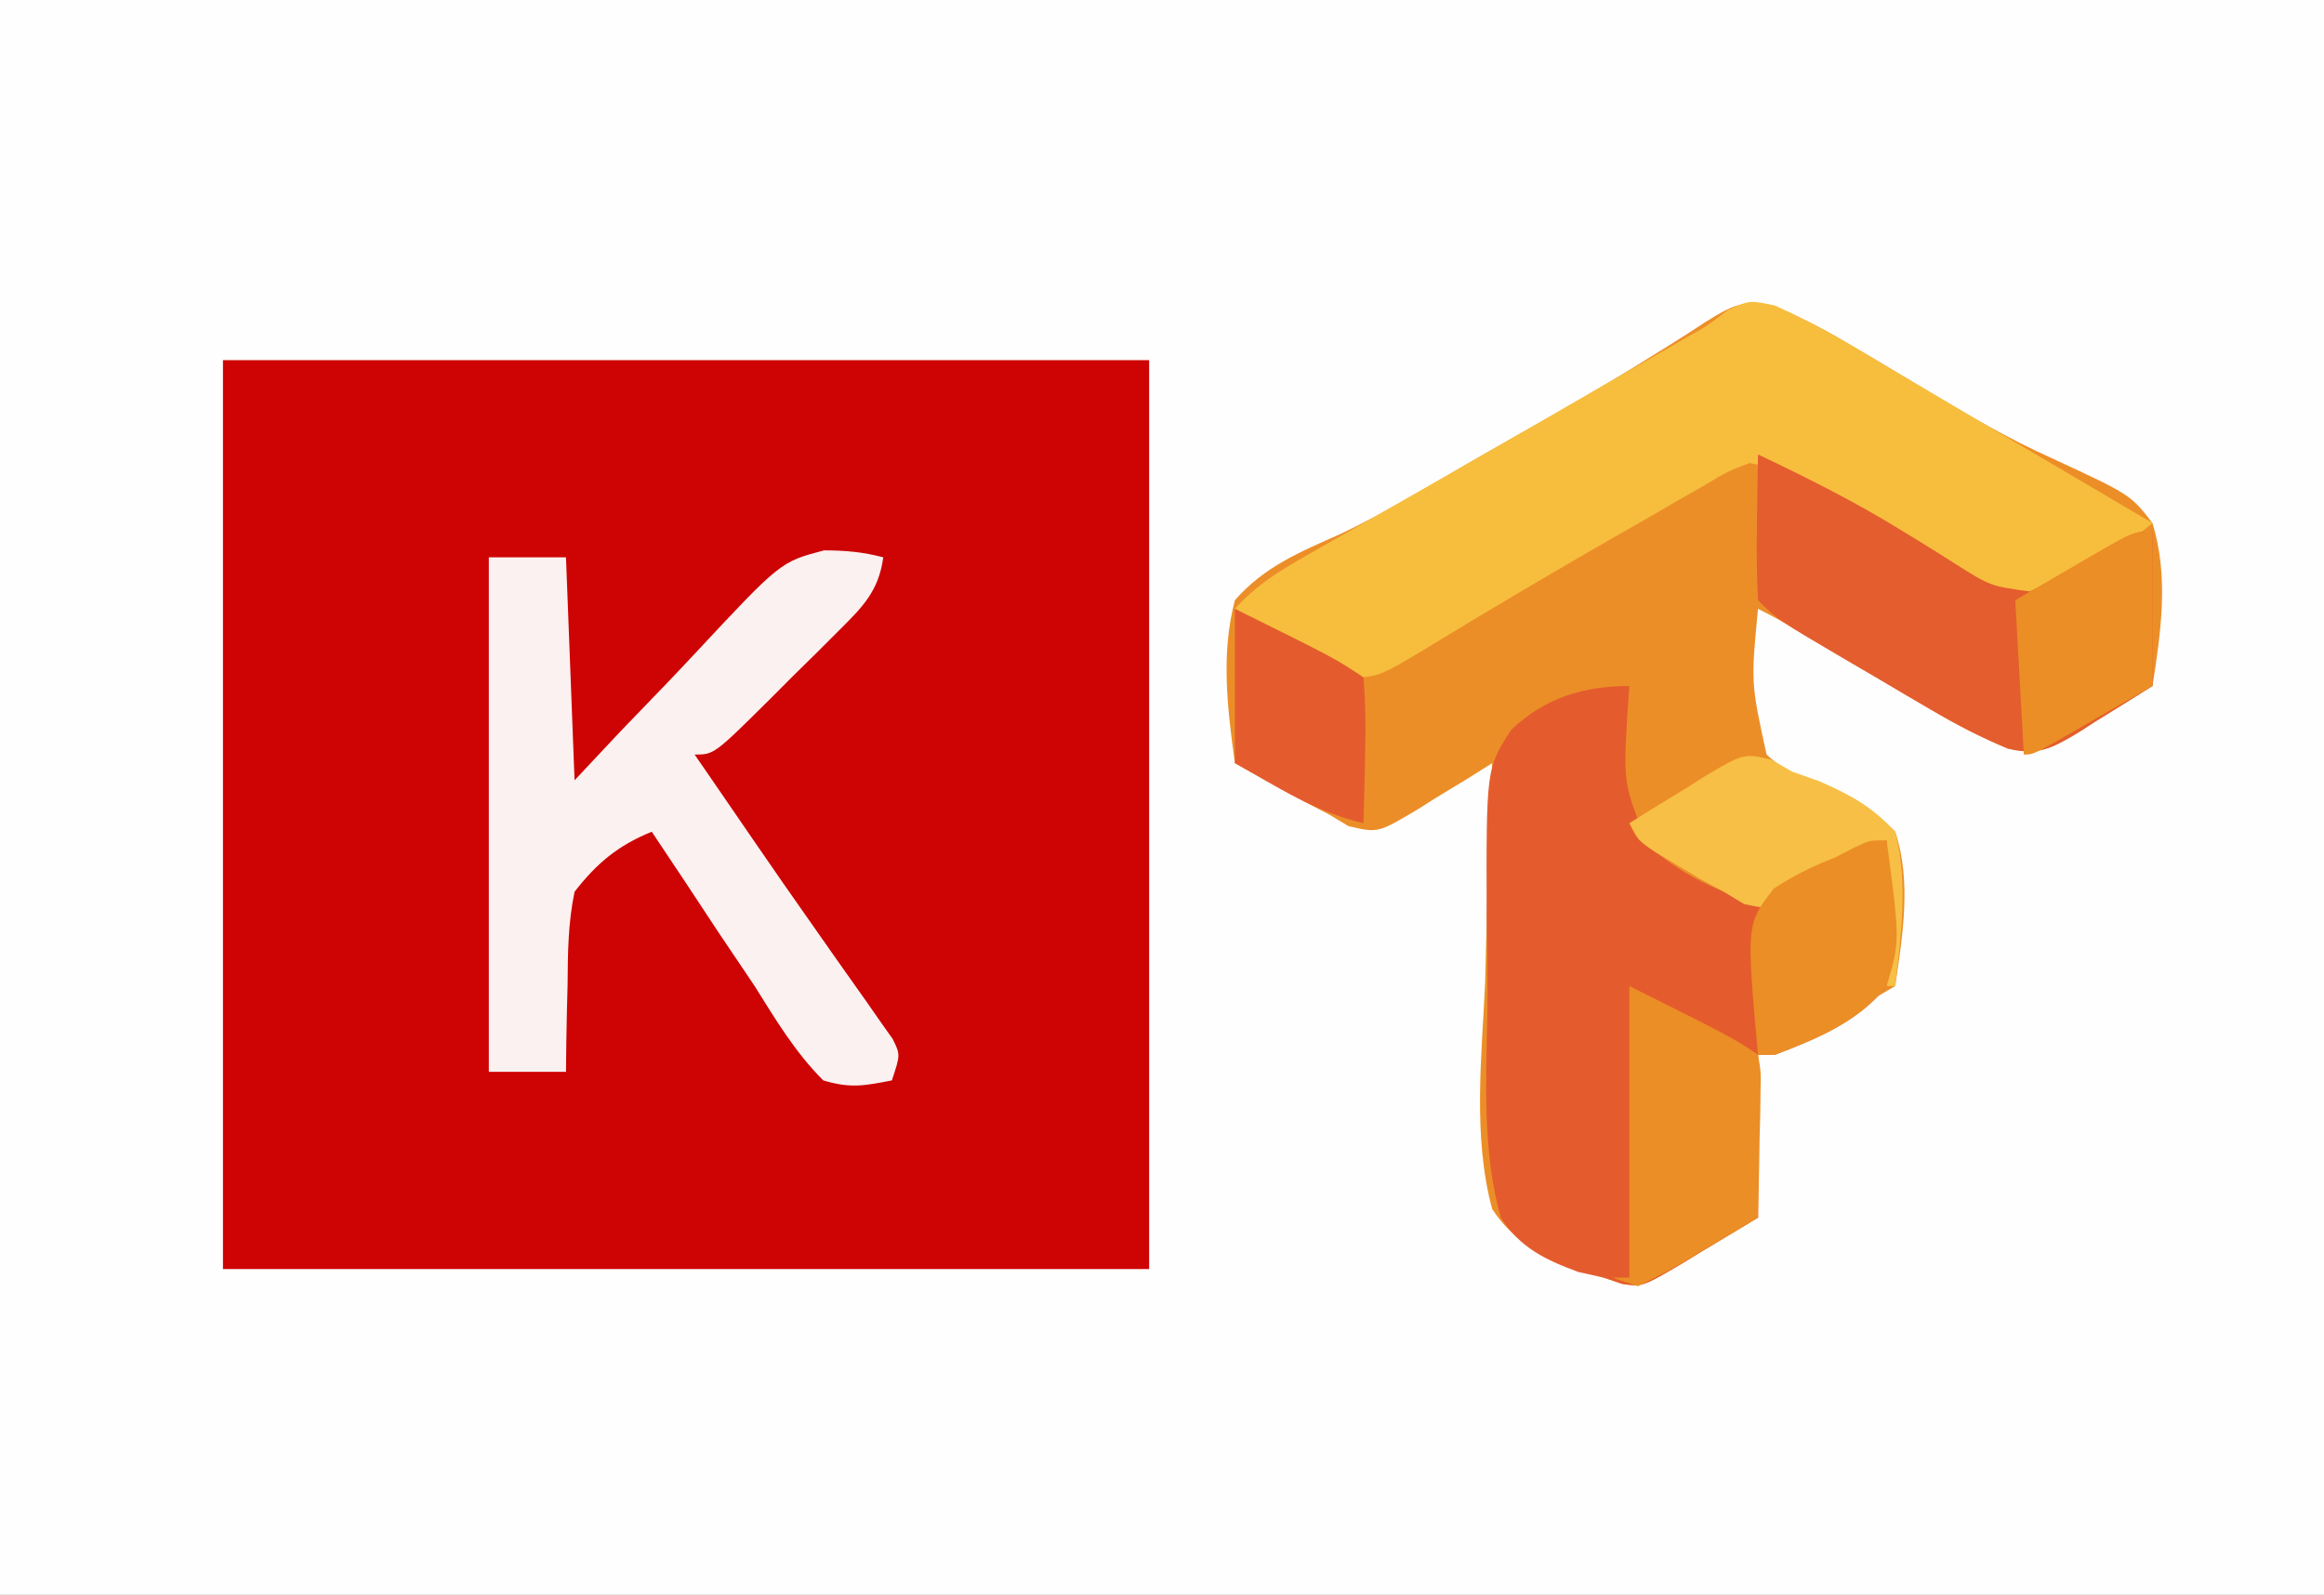 <?xml version="1.0" encoding="UTF-8"?>
<svg version="1.1" xmlns="http://www.w3.org/2000/svg" width="271" height="186">
<rect width="100%" height="100%" fill="#333333" stroke="none"/>
<path d="M0 0 C89.43 0 178.86 0 271 0 C271 61.38 271 122.76 271 186 C181.57 186 92.14 186 0 186 C0 124.62 0 63.24 0 0 Z " fill="#FEFEFE" transform="translate(0,0)"/>
<path d="M0 0 C35.64 0 71.28 0 108 0 C108 34.98 108 69.96 108 106 C72.36 106 36.72 106 0 106 C0 71.02 0 36.04 0 0 Z " fill="#CE0304" transform="translate(26,42)"/>
<path d="M0 0 C2.963 1.207 5.607 2.549 8.358 4.177 C9.336 4.75 10.314 5.324 11.321 5.914 C13.428 7.172 15.532 8.434 17.634 9.7 C22.501 12.62 27.289 15.435 32.475 17.751 C41.557 21.96 41.557 21.96 44.12 25.271 C46.035 31.503 45.114 37.944 44.12 44.271 C41.925 45.672 39.718 47.041 37.495 48.396 C36.877 48.794 36.26 49.193 35.624 49.603 C32.521 51.465 30.843 52.448 27.252 51.57 C24.108 50.266 21.282 48.783 18.354 47.048 C17.3 46.428 16.245 45.807 15.159 45.167 C14.074 44.521 12.988 43.875 11.87 43.208 C9.698 41.926 7.526 40.643 5.354 39.361 C4.397 38.792 3.441 38.224 2.455 37.638 C1.034 36.806 -0.408 36.007 -1.88 35.271 C-2.71 43.909 -2.71 43.909 -0.88 52.271 C1.371 54.343 3.899 55.483 6.682 56.708 C9.477 57.947 11.947 59.089 14.12 61.271 C16.043 67.041 14.979 73.375 14.12 79.271 C11.831 80.61 9.539 81.942 7.245 83.271 C6.594 83.653 5.943 84.034 5.272 84.427 C0.346 87.271 0.346 87.271 -1.88 87.271 C-1.88 93.541 -1.88 99.811 -1.88 106.271 C-4.108 107.612 -6.335 108.952 -8.63 110.333 C-9.325 110.76 -10.019 111.187 -10.735 111.627 C-15.366 114.341 -15.366 114.341 -17.677 114.025 C-18.404 113.776 -19.131 113.527 -19.88 113.271 C-20.938 112.969 -21.996 112.666 -23.086 112.355 C-27.233 110.586 -30.365 109.107 -32.88 105.271 C-35.172 96.767 -34.09 87.469 -33.693 78.771 C-33.627 76.302 -33.568 73.834 -33.515 71.365 C-33.372 65.33 -33.155 59.301 -32.88 53.271 C-33.833 53.872 -34.785 54.472 -35.767 55.091 C-37.033 55.86 -38.3 56.629 -39.568 57.396 C-40.193 57.794 -40.819 58.193 -41.464 58.603 C-46.205 61.432 -46.205 61.432 -49.656 60.607 C-50.39 60.166 -51.124 59.725 -51.88 59.271 C-52.835 58.773 -53.791 58.276 -54.775 57.763 C-55.738 57.23 -56.701 56.696 -57.693 56.146 C-58.668 55.607 -59.644 55.068 -60.65 54.513 C-61.386 54.103 -62.122 53.693 -62.88 53.271 C-63.75 46.937 -64.538 40.537 -62.88 34.271 C-59.466 30.353 -55.263 28.628 -50.604 26.562 C-45.517 24.151 -40.705 21.228 -35.843 18.398 C-34.009 17.336 -32.167 16.287 -30.322 15.243 C-24.995 12.23 -19.694 9.196 -14.505 5.947 C-13.343 5.226 -13.343 5.226 -12.157 4.491 C-10.77 3.624 -9.393 2.741 -8.029 1.838 C-4.999 -0.046 -3.537 -0.895 0 0 Z " fill="#EC8E28" transform="translate(206.88,35.729)"/>
<path d="M0 0 C-0.118 1.702 -0.118 1.702 -0.238 3.438 C-0.696 11.454 -0.696 11.454 2.243 18.623 C5.699 21.665 9.575 23.715 14 25 C16.676 24.452 16.676 24.452 19 23 C19.788 22.575 20.575 22.149 21.387 21.711 C22.929 20.816 24.47 19.92 26.012 19.023 C28 18 28 18 30 18 C31.56 29.736 31.56 29.736 30 35 C26.772 39.128 21.786 41.185 17 43 C16.34 43 15.68 43 15 43 C15 49.27 15 55.54 15 62 C12.773 63.341 10.545 64.681 8.25 66.062 C7.208 66.703 7.208 66.703 6.146 67.356 C1.502 70.077 1.502 70.077 -0.831 69.719 C-1.905 69.363 -1.905 69.363 -3 69 C-3.978 68.782 -4.956 68.563 -5.963 68.338 C-9.855 66.898 -12.741 65.514 -15 62 C-17.134 54.368 -16.721 46.212 -16.564 38.358 C-16.5 34.508 -16.564 30.674 -16.641 26.824 C-16.695 9.624 -16.695 9.624 -13.793 5.131 C-9.891 1.379 -5.298 0 0 0 Z " fill="#E45C2D" transform="translate(190,80)"/>
<path d="M0 0 C2.861 1.299 5.55 2.676 8.253 4.275 C9.231 4.85 10.209 5.425 11.216 6.017 C12.243 6.628 13.27 7.239 14.327 7.869 C15.384 8.492 16.44 9.115 17.529 9.756 C19.671 11.02 21.812 12.286 23.951 13.554 C27.552 15.687 31.16 17.807 34.77 19.926 C37.854 21.737 40.934 23.553 44.015 25.369 C40.96 27.881 37.934 30.189 34.515 32.182 C33.783 32.621 33.051 33.061 32.296 33.514 C29.362 34.614 28.025 34.202 25.015 33.369 C23.112 32.397 21.247 31.347 19.417 30.244 C18.369 29.62 17.32 28.996 16.24 28.354 C15.155 27.699 14.07 27.044 12.952 26.369 C10.798 25.073 8.64 23.781 6.48 22.494 C5.527 21.919 4.574 21.344 3.593 20.752 C0.452 19.024 0.452 19.024 -2.985 18.369 C-5.573 19.362 -5.573 19.362 -8.247 20.982 C-9.79 21.859 -9.79 21.859 -11.365 22.753 C-12.457 23.39 -13.548 24.026 -14.673 24.682 C-16.347 25.637 -16.347 25.637 -18.054 26.612 C-23.144 29.527 -28.203 32.488 -33.239 35.494 C-34.008 35.953 -34.778 36.411 -35.57 36.884 C-36.975 37.726 -38.375 38.576 -39.769 39.435 C-46.296 43.381 -46.296 43.381 -49.985 43.369 C-52.448 42.148 -54.542 40.953 -56.798 39.432 C-57.395 39.046 -57.993 38.659 -58.608 38.262 C-60.076 37.311 -61.532 36.342 -62.985 35.369 C-60.585 32.713 -58.021 31.089 -54.919 29.322 C-53.372 28.436 -53.372 28.436 -51.794 27.532 C-50.682 26.901 -49.569 26.27 -48.423 25.619 C-46.674 24.619 -44.926 23.619 -43.179 22.619 C-41.353 21.575 -39.525 20.532 -37.698 19.49 C-31.677 16.054 -25.676 12.585 -19.673 9.119 C-18.577 8.488 -17.481 7.857 -16.352 7.206 C-15.327 6.615 -14.303 6.025 -13.247 5.416 C-12.349 4.899 -11.452 4.382 -10.527 3.849 C-7.939 2.405 -7.939 2.405 -5.531 0.554 C-2.985 -0.631 -2.985 -0.631 0 0 Z " fill="#F7BE3E" transform="translate(206.985,35.631)"/>
<path d="M0 0 C2.97 0 5.94 0 9 0 C9.33 8.58 9.66 17.16 10 26 C11.761 24.123 13.522 22.246 15.336 20.312 C17.071 18.499 18.814 16.695 20.559 14.892 C21.761 13.639 22.954 12.378 24.137 11.108 C34.017 0.523 34.017 0.523 39.083 -0.812 C41.542 -0.812 43.63 -0.634 46 0 C45.45 3.956 43.597 5.776 40.816 8.547 C39.971 9.391 39.126 10.236 38.256 11.105 C36.923 12.415 36.923 12.415 35.562 13.75 C34.235 15.082 34.235 15.082 32.881 16.441 C26.267 23 26.267 23 24 23 C25.084 24.575 26.169 26.151 27.253 27.726 C28.22 29.132 29.185 30.54 30.149 31.948 C32.958 36.048 35.791 40.129 38.66 44.188 C39.557 45.468 39.557 45.468 40.472 46.774 C41.647 48.452 42.831 50.124 44.022 51.79 C44.823 52.94 44.823 52.94 45.641 54.113 C46.12 54.792 46.6 55.47 47.095 56.169 C48 58 48 58 47 61 C43.718 61.645 42.133 61.939 39 61 C35.733 57.739 33.439 53.9 31 50 C29.587 47.893 28.17 45.789 26.75 43.688 C25.499 41.793 24.249 39.897 23 38 C21.669 35.998 20.335 33.999 19 32 C15.072 33.6 12.606 35.649 10 39 C9.247 42.6 9.21 46.144 9.188 49.812 C9.162 50.792 9.137 51.771 9.111 52.779 C9.053 55.186 9.023 57.593 9 60 C6.03 60 3.06 60 0 60 C0 40.2 0 20.4 0 0 Z " fill="#FAF1F0" transform="translate(57,65)"/>
<path d="M0 0 C5.618 2.663 11.105 5.412 16.406 8.66 C17.532 9.347 17.532 9.347 18.68 10.047 C20.169 10.964 21.65 11.893 23.123 12.835 C27.115 15.347 27.115 15.347 31.68 15.977 C34.366 14.846 36.732 13.509 39.188 11.938 C43.798 9 43.798 9 46 9 C46 14.94 46 20.88 46 27 C43.814 28.361 41.627 29.723 39.375 31.125 C38.699 31.561 38.022 31.997 37.326 32.446 C34.266 34.269 32.65 35.159 29.132 34.296 C25.997 32.999 23.161 31.528 20.234 29.812 C18.653 28.888 18.653 28.888 17.039 27.945 C15.954 27.303 14.868 26.661 13.75 26 C12.649 25.358 11.548 24.716 10.414 24.055 C2.276 19.276 2.276 19.276 0 17 C-0.145 14.091 -0.186 11.28 -0.125 8.375 C-0.116 7.573 -0.107 6.771 -0.098 5.945 C-0.074 3.963 -0.038 1.982 0 0 Z " fill="#E45D2E" transform="translate(205,53)"/>
<path d="M0 0 C12 6 12 6 15 8 C15.341 9.971 15.341 9.971 15.293 12.352 C15.283 13.202 15.274 14.053 15.264 14.93 C15.239 15.819 15.213 16.709 15.188 17.625 C15.167 18.971 15.167 18.971 15.146 20.344 C15.111 22.563 15.062 24.781 15 27 C12.736 28.367 10.465 29.718 8.188 31.062 C7.224 31.647 7.224 31.647 6.24 32.244 C4.537 33.241 2.771 34.128 1 35 C0.01 34.67 -0.98 34.34 -2 34 C-1.34 34 -0.68 34 0 34 C0 22.78 0 11.56 0 0 Z " fill="#EB8E25" transform="translate(190,115)"/>
<path d="M0 0 C0.804 0.461 1.609 0.923 2.438 1.398 C3.465 1.759 4.492 2.12 5.551 2.492 C9.252 4.119 11.668 5.421 14.438 8.398 C15.967 14.249 15.115 20.469 14.438 26.398 C14.107 26.398 13.777 26.398 13.438 26.398 C13.438 20.788 13.438 15.178 13.438 9.398 C9.043 12.101 9.043 12.101 4.673 14.844 C0.119 17.546 0.119 17.546 -3.191 16.828 C-3.974 16.356 -4.756 15.885 -5.562 15.398 C-6.87 14.687 -6.87 14.687 -8.203 13.961 C-9.064 13.445 -9.925 12.93 -10.812 12.398 C-12.12 11.625 -12.12 11.625 -13.453 10.836 C-15.562 9.398 -15.562 9.398 -16.562 7.398 C-14.345 6 -12.117 4.631 -9.875 3.273 C-9.249 2.875 -8.623 2.477 -7.979 2.066 C-3.241 -0.761 -3.241 -0.761 0 0 Z " fill="#F7BF45" transform="translate(206.562,88.602)"/>
<path d="M0 0 C0 5.94 0 11.88 0 18 C-2.289 19.32 -4.579 20.64 -6.938 22 C-7.659 22.418 -8.381 22.835 -9.125 23.266 C-13.889 26 -13.889 26 -15 26 C-15.33 20.06 -15.66 14.12 -16 8 C-12.597 6.02 -12.597 6.02 -9.125 4 C-8.056 3.374 -8.056 3.374 -6.965 2.734 C-2.222 0 -2.222 0 0 0 Z " fill="#EB8E25" transform="translate(251,62)"/>
<path d="M0 0 C1.56 11.736 1.56 11.736 0 17 C-3.228 21.128 -8.214 23.185 -13 25 C-13.66 25 -14.32 25 -15 25 C-16.374 9.766 -16.374 9.766 -13.137 5.605 C-10.798 4.094 -8.594 3.001 -6 2 C-5.283 1.627 -4.567 1.255 -3.828 0.871 C-2 0 -2 0 0 0 Z " fill="#EB8E25" transform="translate(220,98)"/>
<path d="M0 0 C11.625 5.75 11.625 5.75 15 8 C15.221 10.951 15.281 13.684 15.188 16.625 C15.174 17.427 15.16 18.229 15.146 19.055 C15.111 21.037 15.057 23.018 15 25 C9.454 23.748 4.943 20.766 0 18 C0 12.06 0 6.12 0 0 Z " fill="#E45C2E" transform="translate(144,71)"/>
</svg>
